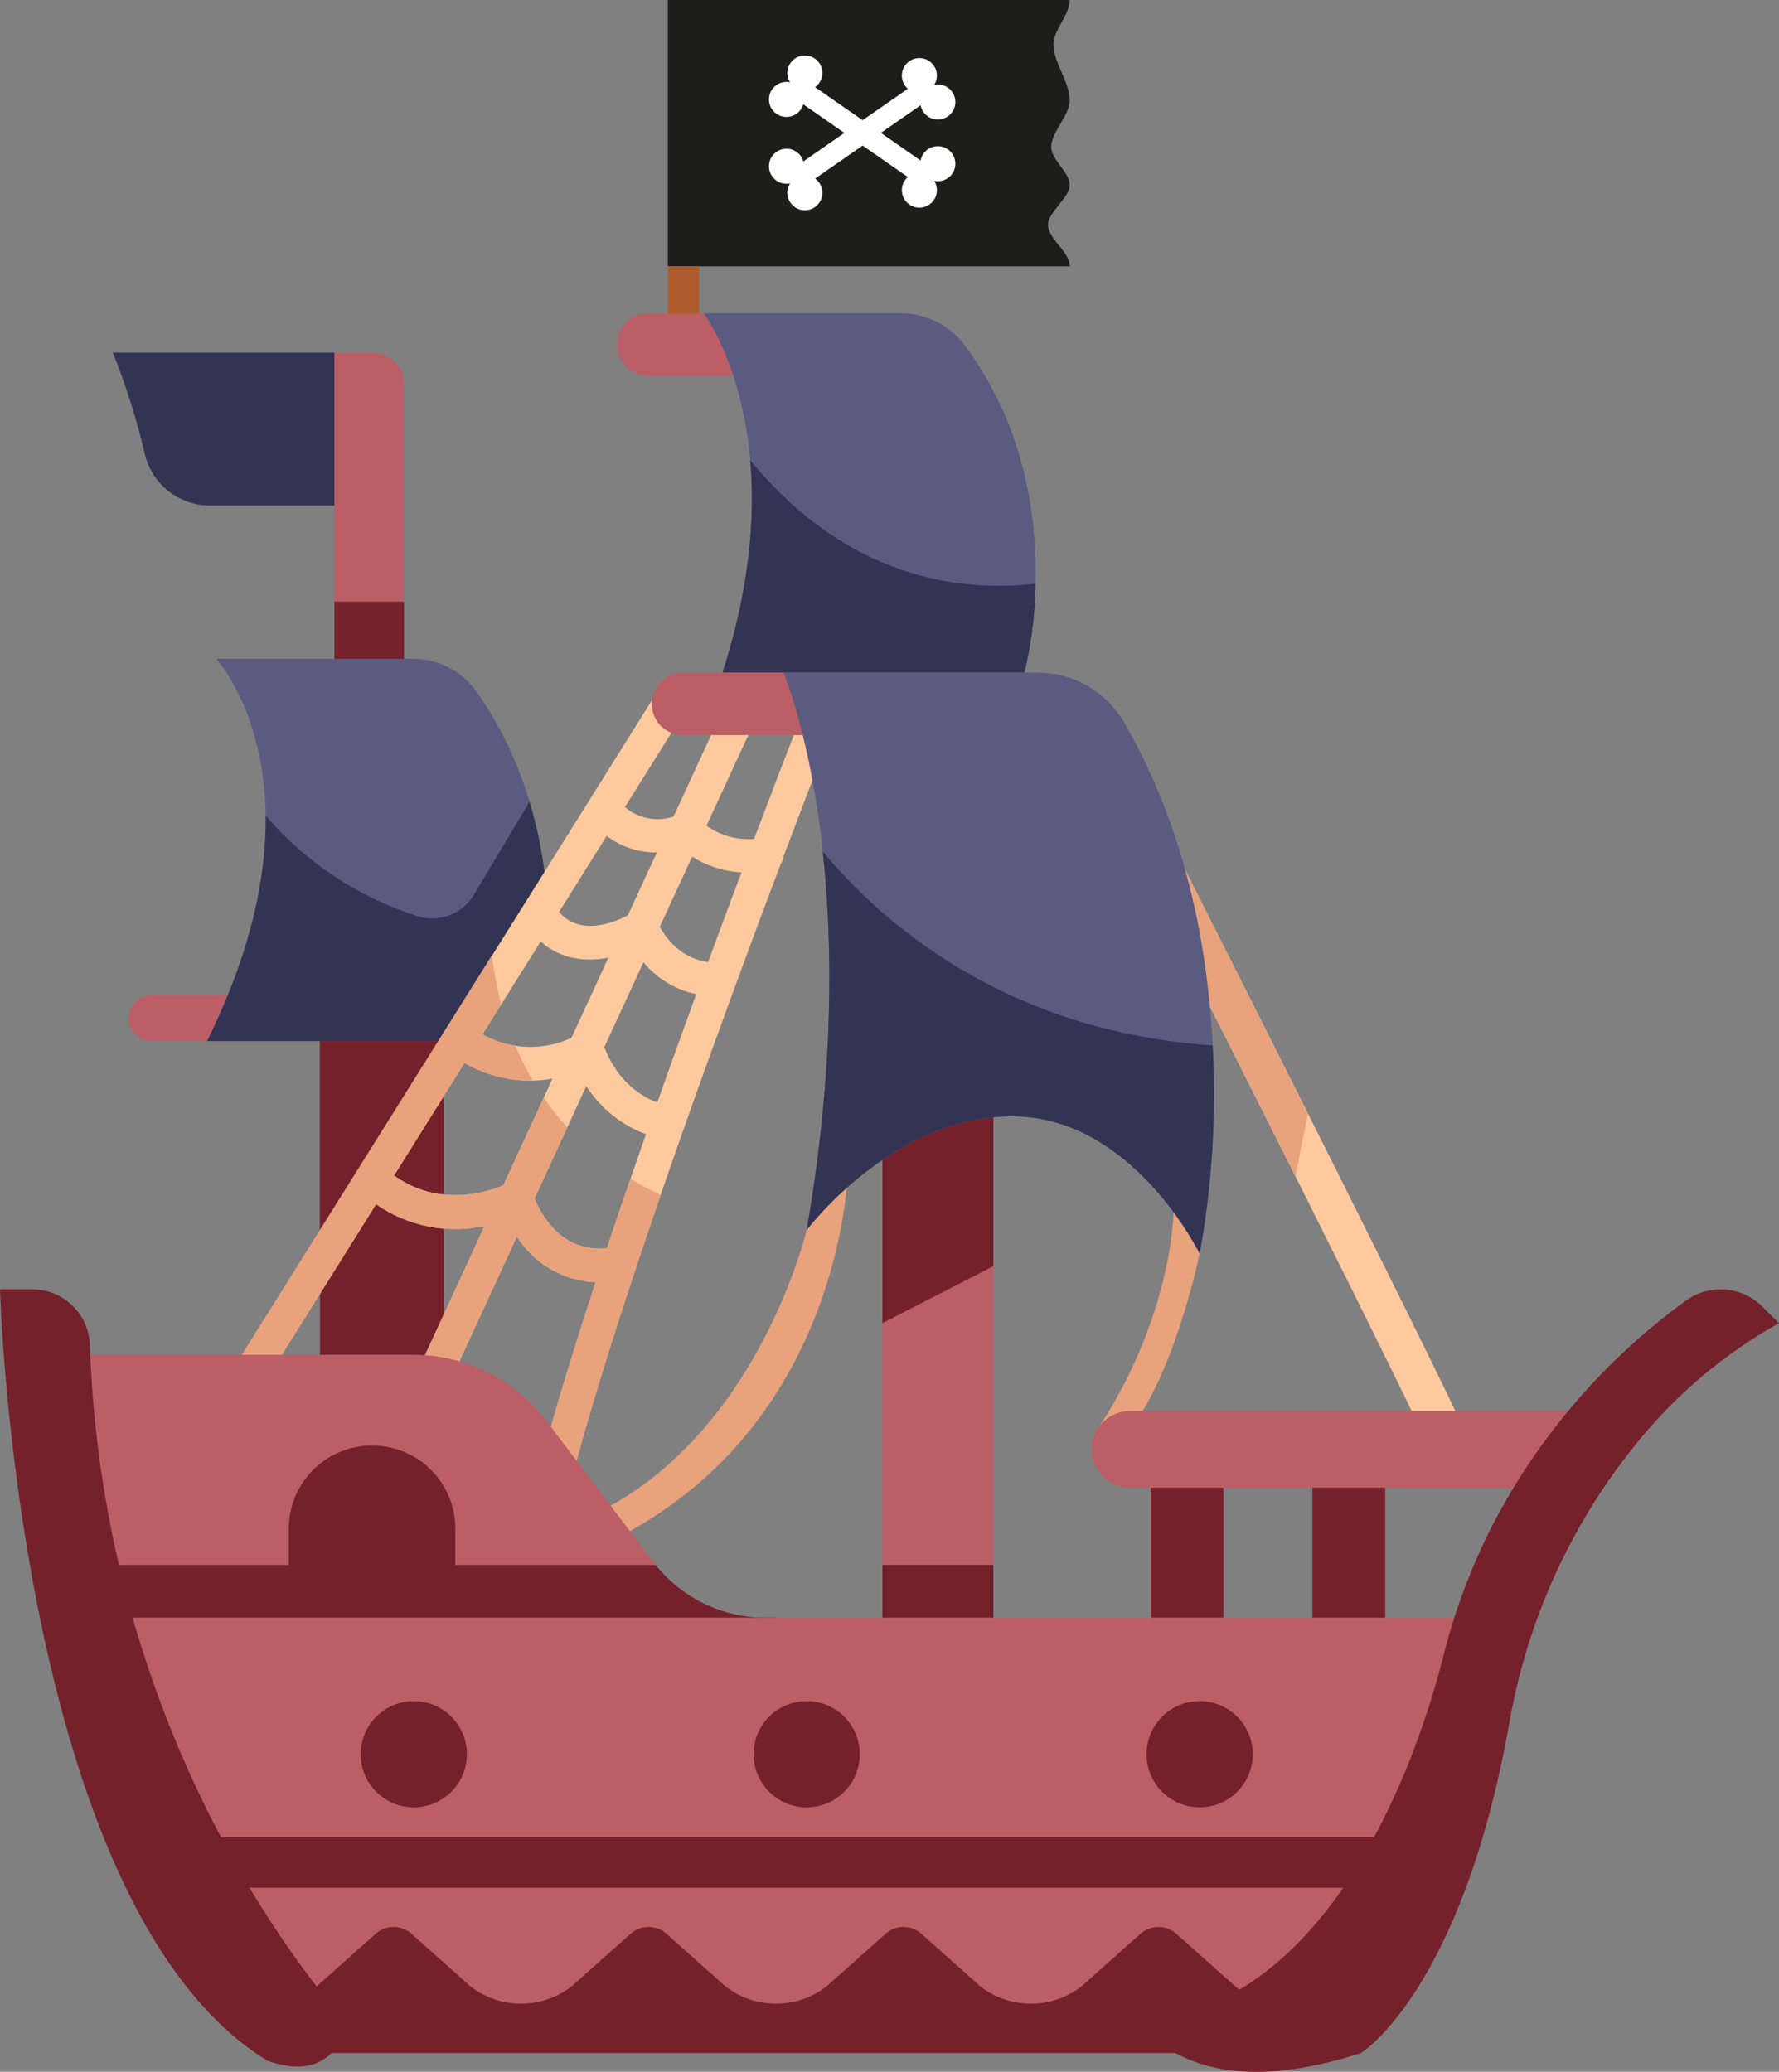 <?xml version="1.0" encoding="UTF-8"?>
<svg id="_Слой_2" data-name="Слой 2" xmlns="http://www.w3.org/2000/svg" viewBox="0 0 225.45 262.57">
  <rect x="0" y="0" width="225.45" height="262.57" fill="#808080" stroke="none"/>
  <defs>
    <style>
      .cls-1 {
        fill: #5b5b81;
      }

      .cls-1, .cls-2, .cls-3, .cls-4, .cls-5, .cls-6, .cls-7, .cls-8, .cls-9 {
        stroke-width: 0px;
      }

      .cls-2 {
        fill: #333353;
      }

      .cls-3 {
        fill: #fff;
      }

      .cls-4 {
        fill: #e8a27c;
      }

      .cls-5 {
        fill: #ffc99e;
      }

      .cls-6 {
        fill: #ae5c2f;
      }

      .cls-7 {
        fill: #75212c;
      }

      .cls-8 {
        fill: #1d1d1b;
        fill-rule: evenodd;
      }

      .cls-9 {
        fill: #bc5e66;
      }
    </style>
  </defs>
  <g id="_Слой_1-2" data-name="Слой 1">
    <g>
      <path class="cls-5" d="m183.02,184.14c-.97,0-1.85-.56-2.26-1.43-8.13-17.21-39.31-78.69-39.63-79.3h0c-.62-1.23-.13-2.73,1.1-3.35s2.73-.13,3.36,1.1c.31.62,31.53,62.15,39.69,79.43.16.33.24.7.24,1.07,0,1.38-1.12,2.49-2.5,2.49h0Z"/>
      <path class="cls-4" d="m142.23,100.05s0,0,0,0c-1.23.62-1.72,2.12-1.1,3.35,7.71,15.21,15.39,30.44,23.03,45.68l1.59-7.96c-10.1-20.12-19.99-39.62-20.17-39.97-.62-1.23-2.12-1.72-3.35-1.1h0Z"/>
      <path class="cls-2" d="m44.14,64.07h-17.53c-3.97,0-7.41-2.75-8.28-6.62-1.02-4.35-2.36-8.61-4.03-12.76h28.08s1.76,19.38,1.76,19.38Z"/>
      <path class="cls-9" d="m47.14,44.69c2.25,0,4.06,1.82,4.06,4.07v42.28h-8.82v-46.35h4.75s0,0,0,0Z"/>
      <path class="cls-7" d="m51.2,91.04h-8.82v-14.79h8.82v14.79Zm8.47,38.24l-19.12,30.52v-32.47s19.12,1.95,19.12,1.95Z"/>
      <path class="cls-7" d="m40.55,130.08v46.38s15.7,0,15.7,0v-45.08s-15.7-1.3-15.7-1.3Z"/>
      <path class="cls-9" d="m16.31,129.02c0,1.62,1.31,2.93,2.93,2.93h9.84s5.88-5.86,5.88-5.86h-15.71c-1.62,0-2.93,1.31-2.93,2.93Z"/>
      <path class="cls-1" d="m52.37,83.49c3.23.01,6.26,1.61,8.09,4.27,5.92,8.46,8.18,17.72,8.82,25.56l-11.52,18.63h-31.52c16.01-32.37,1.16-48.46,1.16-48.46h24.97Z"/>
      <path class="cls-2" d="m60.07,113.39c-1.46,2.46-4.43,3.59-7.16,2.73-7.47-2.39-14.13-6.8-19.24-12.74.09,7.43-1.68,16.95-7.42,28.56h31.52s11.52-18.63,11.52-18.63c-.31-3.97-1.04-7.89-2.18-11.71l-7.04,11.79h0Z"/>
      <path class="cls-9" d="m101.71,47.62h-19.55c-2.19,0-3.96-1.77-3.96-3.96h0c0-2.19,1.77-3.96,3.96-3.96h7.01s12.55,7.91,12.55,7.91Z"/>
      <path class="cls-1" d="m114.14,39.71c3.18-.01,6.18,1.47,8.09,4.01,13.93,18.69,7.59,41.53,7.59,41.53h-38.26c9.6-29.76-2.39-45.55-2.39-45.55h24.98Z"/>
      <path class="cls-2" d="m131.24,73.98c-17.47,1.92-29.18-7.12-36.17-15.65.62,7.05,0,16.05-3.51,26.92h38.26c.89-3.69,1.37-7.47,1.42-11.27h0Z"/>
      <path class="cls-9" d="m125.89,210h-14.07v-81.72h14.07v81.72Z"/>
      <path class="cls-7" d="m125.89,128.27h-14.07s0,39.43,0,39.43l14.07-7.23v-32.19Zm0,81.72h-14.07v-11.66h14.07v11.66Z"/>
      <path class="cls-4" d="m152.03,158.87s-3.31,16.21-9.64,23.33l-3.17-1.3s9.2-12.8,9.62-29.02l3.18,6.99Zm-73.67,35.97c28.79-14.89,29.13-46.9,29.13-46.9l-5.26,7.94s-5.73,24.31-24.84,34.95l.97,4.01Z"/>
      <path class="cls-5" d="m29.53,173.52c-.63,1-.32,2.32.68,2.95,1,.63,2.32.32,2.95-.68l14.5-23.17c4,2.79,8.98,3.79,13.75,2.76l-8.68,18.83h0c-.49,1.07-.02,2.34,1.05,2.84s2.35.02,2.84-1.05l8.88-19.27c2.18,3.44,5.9,5.6,9.98,5.79-2.74,8.37-5.18,16.3-6.96,23.02-.3,1.14.38,2.31,1.52,2.62,1.14.3,2.32-.38,2.62-1.52,1.96-7.4,4.72-16.28,7.82-25.61.1-.19.16-.39.2-.6,3.94-11.83,8.4-24.32,12.46-35.38.07-.14.12-.28.16-.42,1.86-5.06,3.74-10.11,5.64-15.15.21-.3.35-.65.38-1.01,3.79-10.04,6.41-16.72,6.49-16.92.43-1.1-.11-2.34-1.21-2.77-1.1-.43-2.34.11-2.77,1.21-2.12,5.43-4.21,10.88-6.27,16.34-2.15.16-4.28-.43-6.03-1.68l5.99-12.98c.48-1.06.02-2.32-1.04-2.81-1.07-.5-2.34-.04-2.85,1.02l-6.28,13.62c-2.12.7-4.46.24-6.16-1.21l7.77-12.41c.63-1,.32-2.32-.68-2.95-1-.63-2.32-.32-2.95.68l-8.65,13.82-45.15,72.12h0Zm58.7-47.51c-1.67,4.57-3.32,9.14-4.94,13.72-1.89-.71-4.97-2.52-6.71-7.01l4.96-10.76c1.71,2.06,4.07,3.49,6.7,4.04h0Zm-15.82,5.53c-3.61,1.68-7.81,1.51-11.27-.44l7.38-11.78c2.55,2.3,5.74,2.6,8.58,2.06l-4.68,10.16Zm4.48-25.6c1.82,1.4,4.06,2.13,6.35,2.1l-3.67,7.96c-1.58.84-6.01,2.76-8.72-.42l6.04-9.65h0Zm17.07,4.63c-1.42,3.78-2.83,7.57-4.23,11.36-1.54-.2-4.2-1.06-6.12-4.46l4.1-8.89c1.88,1.18,4.03,1.86,6.25,1.99Zm-26.22,41.33l6.56-14.25c1.79,2.8,4.45,4.94,7.56,6.1-1.69,4.82-3.36,9.68-4.95,14.44-2.06.25-6.5-.04-9.18-6.29Zm-3.95-1.67c-1.95.82-8.14,2.88-13.85-1.25l8.92-14.26c3.37,1.96,7.32,2.66,11.15,2l-6.23,13.51h0Z"/>
      <path class="cls-7" d="m175.54,209.15h-9.22v-24.26h9.22v24.26Zm-20.49,0h-9.22v-24.26h9.22v24.26Z"/>
      <path class="cls-4" d="m29.53,173.52c-.63,1-.32,2.32.68,2.95,1,.63,2.32.32,2.95-.68l14.5-23.17c4,2.79,8.98,3.79,13.75,2.76l-8.68,18.83h0c-.49,1.07-.02,2.34,1.05,2.84,1.07.49,2.35.02,2.84-1.05l8.88-19.27c2.18,3.44,5.9,5.6,9.98,5.79-2.74,8.37-5.18,16.3-6.96,23.02-.3,1.14.38,2.31,1.52,2.62,1.14.3,2.32-.38,2.62-1.52,1.96-7.4,4.72-16.28,7.82-25.61.1-.19.16-.39.2-.6.98-2.96,2-5.96,3.04-8.97-1.31-.62-2.58-1.3-3.82-2.05-1.01,2.92-2.01,5.85-2.99,8.78-2.06.25-6.5-.04-9.18-6.29l4.16-9.02c-1.08-1.18-2.08-2.44-2.98-3.75l-5.12,11.11c-1.95.82-8.14,2.88-13.85-1.25l8.92-14.26c2.63,1.52,5.63,2.29,8.67,2.24-.84-1.43-1.58-2.91-2.22-4.44-1.47-.24-2.88-.72-4.19-1.43l2.4-3.84c-.54-2.03-.93-4.09-1.19-6.17l-32.82,52.42Z"/>
      <path class="cls-9" d="m199.41,188.55h-56.2c-2.69,0-4.87-2.18-4.87-4.86,0-2.69,2.18-4.86,4.87-4.86h56.2v9.72ZM8.87,171.71c-5.47,27.16,8.47,50.62,8.47,50.62h81.21s0-17.3,0-17.3h-1.56c-5.58,0-10.83-2.61-14.2-7.06l-13.56-17.89c-4-5.27-10.23-8.37-16.85-8.37H8.87s0,0,0,0Z"/>
      <path class="cls-7" d="m8.9,198.34c1.52,8.39,4.38,16.49,8.45,23.99h81.21s0-17.3,0-17.3h-1.56c-5.41,0-10.53-2.46-13.91-6.69H8.9Z"/>
      <path class="cls-7" d="m47.15,183.2h0c5.83,0,10.55,4.72,10.55,10.54v19.74h-21.1v-19.74h0c0-5.82,4.72-10.54,10.55-10.54h0Z"/>
      <path class="cls-9" d="m159.76,260.2H38.67s-24.37-55.18-24.37-55.18h172.98c.79,29.06-27.52,55.18-27.52,55.18Z"/>
      <g>
        <path class="cls-7" d="m176.58,239.26c1.26-2.04,2.47-4.18,3.61-6.42H26.59s2.83,6.42,2.83,6.42h147.15Zm-15.41,20.94c2.26-2.32,4.4-4.75,6.41-7.29-1.45.69-3.03,1.05-4.63,1.04-2.35.06-4.63-.73-6.44-2.23l-7.43-6.63c-1.3-1.16-3.26-1.16-4.55,0l-7.44,6.63c-3.78,2.97-9.11,2.97-12.89,0l-7.43-6.63c-1.3-1.16-3.26-1.16-4.55,0l-7.44,6.63c-3.78,2.97-9.1,2.97-12.88,0l-7.44-6.63c-1.3-1.16-3.26-1.16-4.55,0l-7.44,6.63c-3.78,2.97-9.1,2.97-12.88,0l-7.44-6.63c-1.3-1.16-3.26-1.16-4.55,0l-7.44,6.63c-1.57,1.31-3.52,2.08-5.56,2.19l2.58,6.29h124s0,0,0,0Z"/>
        <path class="cls-7" d="m4.09,163.4c3.96.01,7.19,3.16,7.3,7.11,1.82,53.74,32.75,86.02,32.75,86.02-1.7,4.86-5,6.5-10.28,4.63C2.17,241.69,0,163.4,0,163.4h4.09s0,0,0,0Zm221.35,4.3c-6.78,3.79-12.79,8.82-17.72,14.83-8.53,10.37-14.21,22.79-16.48,36.03-6.07,33.82-18.77,41.65-18.77,41.65-11.56,3.68-21.51,3.57-28.38-3.8,25.35-2.1,35.91-35.07,38.78-46.33,1.42-5.72,3.48-11.27,6.14-16.53,5.86-11.39,14.33-21.24,24.71-28.76,2.97-2.11,7.04-1.77,9.62.81l2.1,2.1h0Z"/>
      </g>
      <ellipse class="cls-7" cx="152.03" cy="222.33" rx="6.73" ry="6.73"/>
      <ellipse class="cls-7" cx="102.23" cy="222.33" rx="6.73" ry="6.73"/>
      <ellipse class="cls-7" cx="52.44" cy="222.33" rx="6.73" ry="6.73"/>
      <path class="cls-9" d="m111.82,93.17h-25.26c-2.19,0-3.96-1.77-3.96-3.95h0c0-2.19,1.77-3.96,3.96-3.96h12.71s12.55,7.91,12.55,7.91Z"/>
      <path class="cls-1" d="m131.56,85.25c4.51.01,8.67,2.43,10.91,6.34,17.52,30.31,9.56,67.29,9.56,67.29,0,0-8.49-17.39-23.74-17.39s-26.05,14.4-26.05,14.4c7.89-45.55-2.96-70.64-2.96-70.64h32.29Z"/>
      <path class="cls-2" d="m102.23,155.88s10.8-14.4,26.05-14.4c15.25,0,23.74,17.39,23.74,17.39,1.59-8.69,2.15-17.55,1.66-26.37-26.5-1.79-42.14-15.81-49.42-24.59,1.28,11.74,1.45,27.86-2.03,47.98h0Z"/>
    </g>
    <g>
      <path class="cls-8" d="m135.57,33.76h-50.93V0h50.93c0,1.88-2.06,3.76-2.06,5.64,0,2.37,2.06,4.73,2.06,7.1,0,1.88-2.35,3.99-2.35,5.87,0,1.7,2.35,3.17,2.35,4.87,0,1.52-2.75,3.44-2.75,4.96,0,1.91,2.75,3.42,2.75,5.32Z"/>
      <g>
        <rect class="cls-3" x="99.08" y="15.22" width="19.66" height="2.64" transform="translate(28.92 -59.2) rotate(34.81)"/>
        <circle class="cls-3" cx="118.85" cy="20.75" r="2.22"/>
        <circle class="cls-3" cx="116.51" cy="24.1" r="2.22"/>
        <circle class="cls-3" cx="102" cy="9.25" r="2.22"/>
        <circle class="cls-3" cx="99.67" cy="12.6" r="2.22"/>
        <rect class="cls-3" x="99.08" y="15.82" width="19.66" height="2.64" transform="translate(9.7 65.23) rotate(-34.81)"/>
        <circle class="cls-3" cx="118.85" cy="12.93" r="2.22"/>
        <circle class="cls-3" cx="116.51" cy="9.58" r="2.22"/>
        <circle class="cls-3" cx="102" cy="24.43" r="2.22"/>
        <circle class="cls-3" cx="99.67" cy="21.07" r="2.22"/>
      </g>
      <rect class="cls-6" x="84.64" y="33.77" width="3.97" height="6"/>
    </g>
  </g>
</svg>